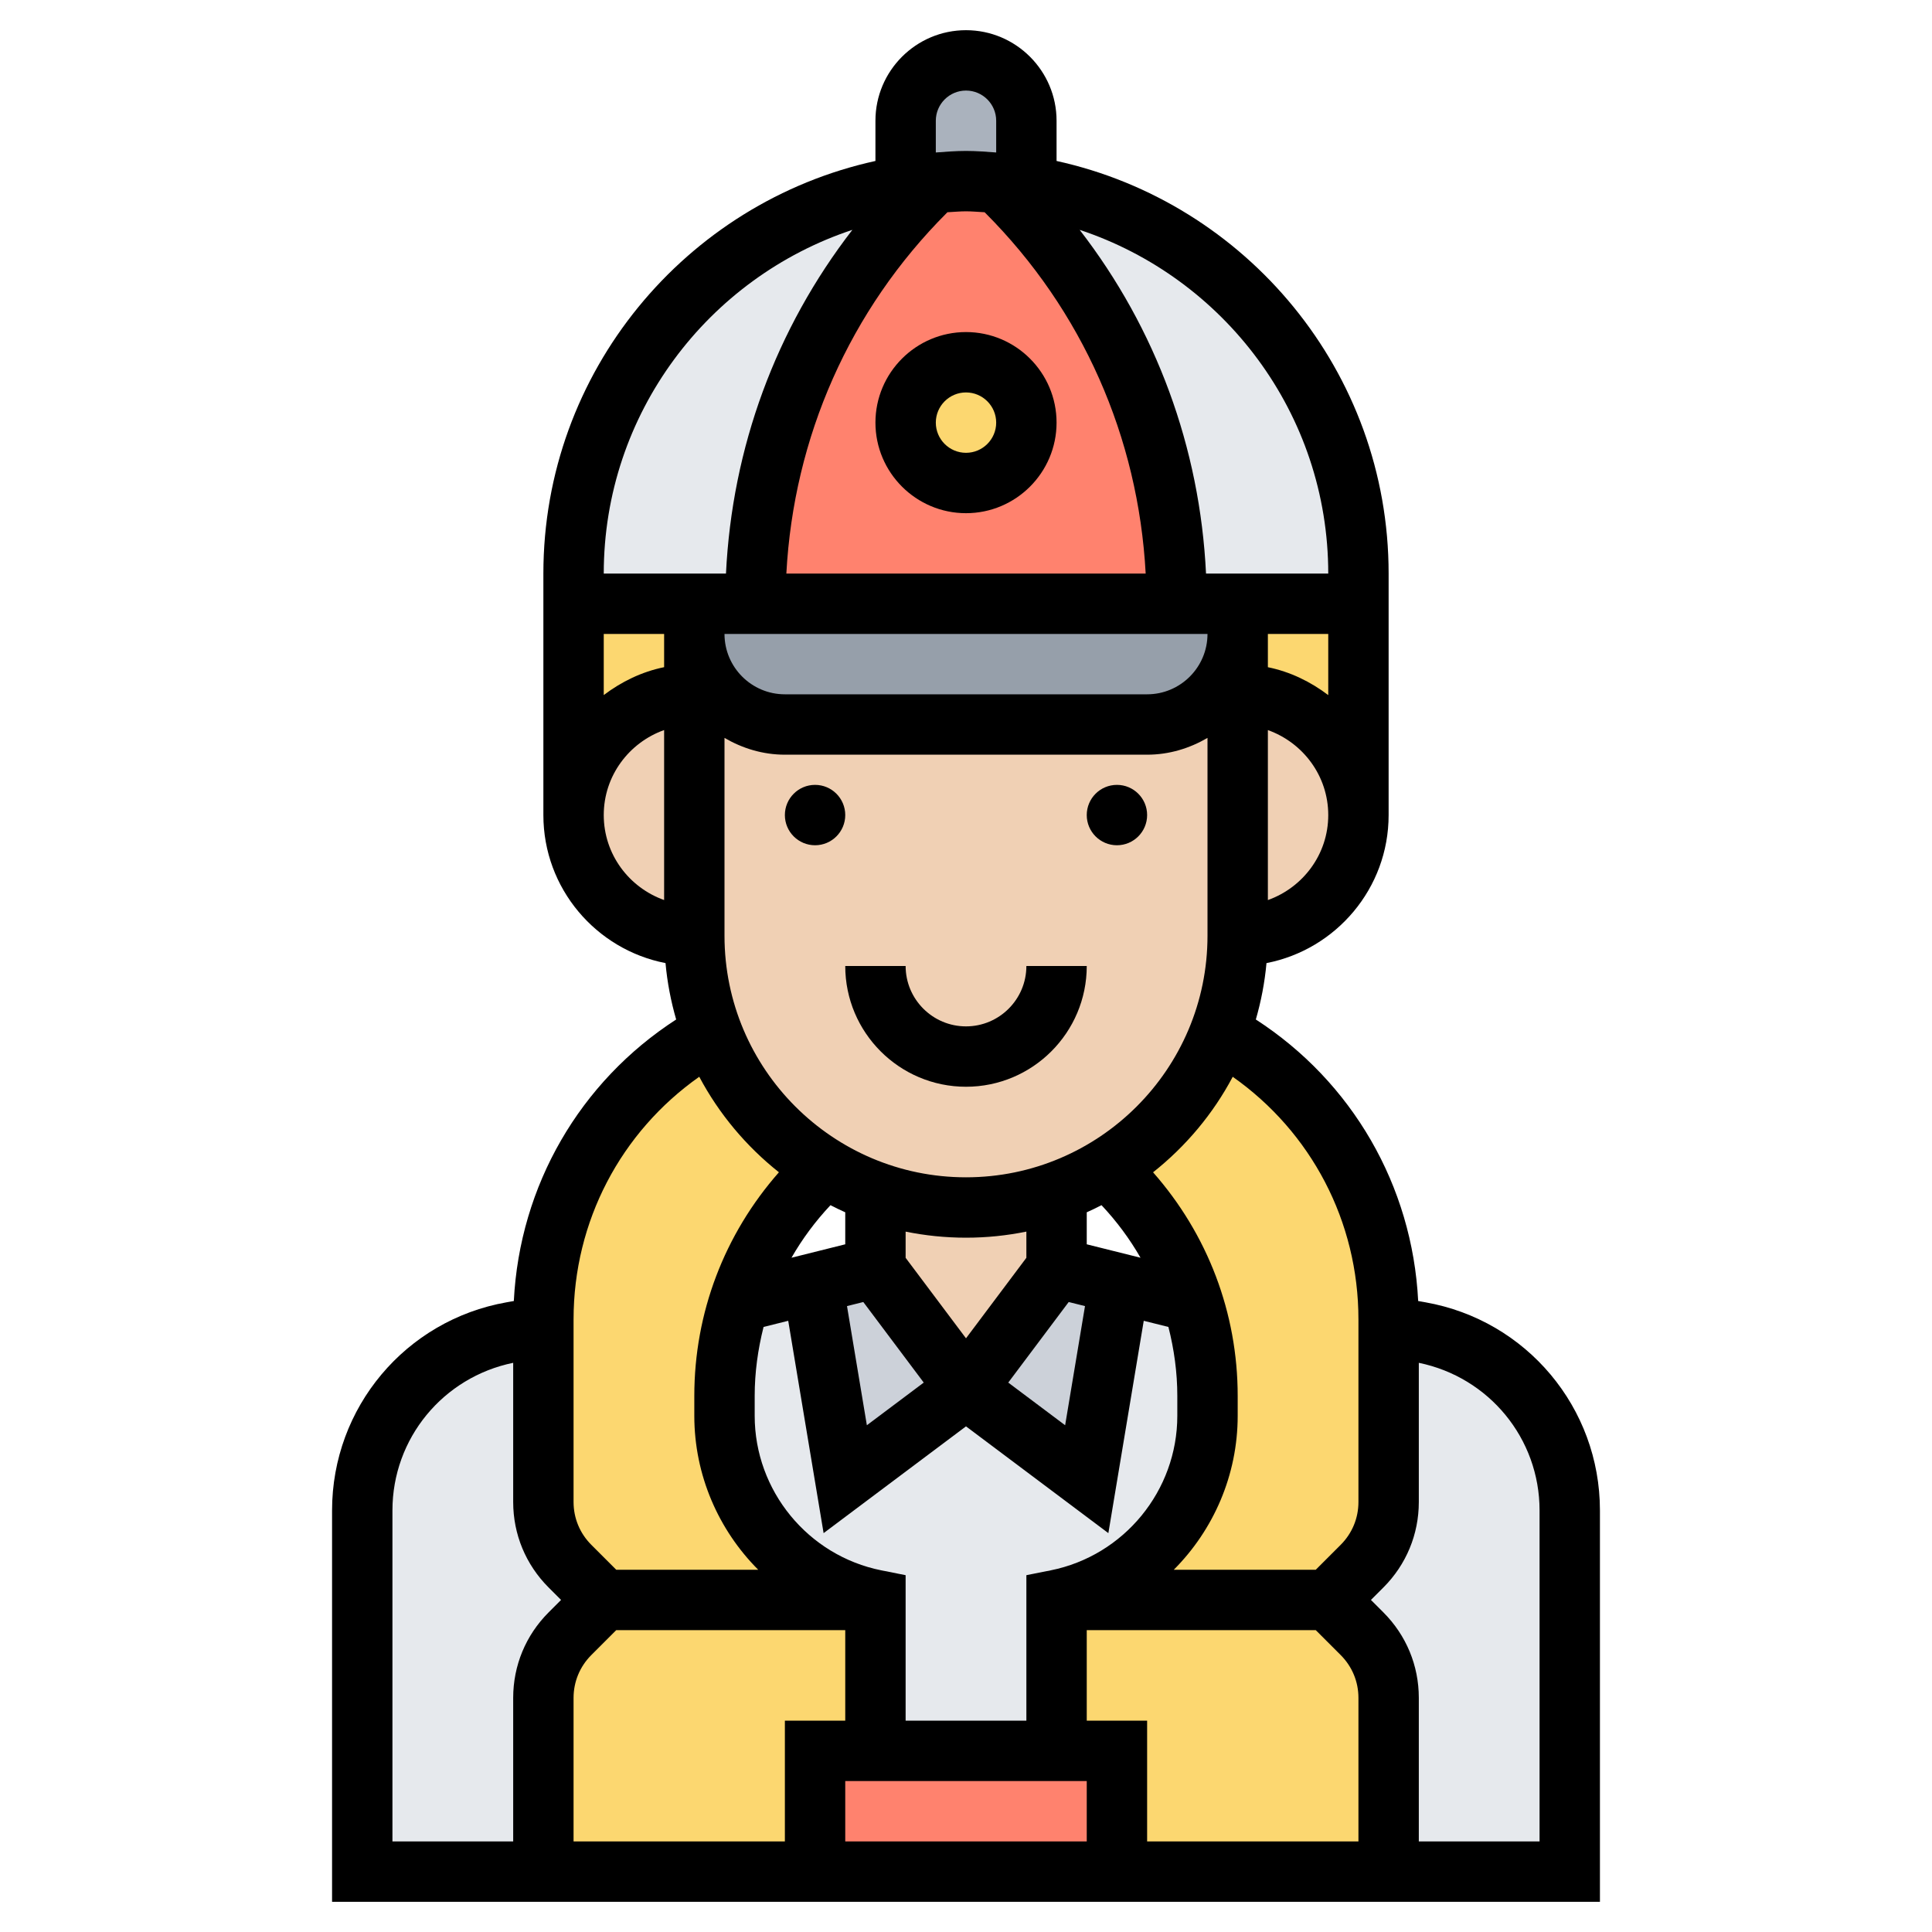 <?xml version="1.0" encoding="iso-8859-1"?>
<!-- Generator: Adobe Illustrator 22.1.0, SVG Export Plug-In . SVG Version: 6.00 Build 0)  -->
<svg xmlns="http://www.w3.org/2000/svg" xmlns:xlink="http://www.w3.org/1999/xlink" version="1.1" id="Layer_1_1_" x="0px" y="0px" viewBox="0 0 64 64" style="enable-background:new 0 0 64 64;" xml:space="preserve" width="512" height="512">
<g>
	<g>
		<path style="fill:#E6E9ED;" d="M45,19v1h-4h-2c0-5.12-2.03-10.03-5.66-13.66l-0.29-0.29c0.32,0.02,0.64,0.05,0.95,0.1    C40.23,7.11,45,12.5,45,19z"/>
		<path style="fill:#E6E9ED;" d="M30.95,6.05l-0.29,0.29C27.03,9.97,25,14.88,25,20h-2h-4v-1c0-3.59,1.46-6.84,3.81-9.19    c1.9-1.9,4.4-3.22,7.19-3.66C30.31,6.1,30.63,6.07,30.95,6.05z"/>
		<path style="fill:#FF826E;" d="M39,20H25c0-5.12,2.03-10.03,5.66-13.66l0.29-0.29C31.3,6.01,31.65,6,32,6    c0.35,0,0.7,0.01,1.05,0.05l0.29,0.29C36.97,9.97,39,14.88,39,20z"/>
		<path style="fill:#AAB2BD;" d="M33.05,6.05C32.7,6.01,32.35,6,32,6c-0.35,0-0.7,0.01-1.05,0.05C30.63,6.07,30.31,6.1,30,6.15V4    c0-1.1,0.9-2,2-2c0.55,0,1.05,0.22,1.41,0.59C33.78,2.95,34,3.45,34,4v2.15C33.69,6.1,33.37,6.07,33.05,6.05z"/>
		<circle style="fill:#FCD770;" cx="32" cy="14" r="2"/>
		<path style="fill:#969FAA;" d="M41,20v1c0,1.66-1.34,3-3,3H26c-1.66,0-3-1.34-3-3v-1h2h14H41z"/>
		<path style="fill:#FCD770;" d="M45,20v7c0-2.21-1.79-4-4-4v-2v-1H45z"/>
		<path style="fill:#FCD770;" d="M23,21v2c-2.21,0-4,1.79-4,4v-7h4V21z"/>
		<path style="fill:#E6E9ED;" d="M52,50.03V62h-6v-5.76c0-0.79-0.32-1.56-0.88-2.12L44,53l1.12-1.12c0.56-0.56,0.88-1.33,0.88-2.12    V44h0.33l0.71,0.13C49.91,44.63,52,47.12,52,50.03z"/>
		<path style="fill:#E6E9ED;" d="M20,53l-1.12,1.12C18.32,54.68,18,55.45,18,56.24V62h-6V50.03c0-2.91,2.09-5.4,4.96-5.9L18,43.94    v5.82c0,0.79,0.32,1.56,0.88,2.12L20,53z"/>
		<path style="fill:#E6E9ED;" d="M40,46.24v0.66c0,1.48-0.52,2.86-1.41,3.95C37.7,51.93,36.46,52.71,35,53v5h-6v-5    c-1.46-0.29-2.7-1.07-3.59-2.15C24.52,49.76,24,48.38,24,46.9v-0.66c0-1.07,0.17-2.12,0.49-3.12h0.01L27,42.5l1,6.5l4-3l4,3    l1.17-6.46l2.33,0.58h0.01C39.83,44.12,40,45.17,40,46.24z"/>
		<polygon style="fill:#CCD1D9;" points="37.17,42.54 36,49 32,46 35,42   "/>
		<polygon style="fill:#CCD1D9;" points="29,42 32,46 28,49 27,42.5   "/>
		<path style="fill:#FCD770;" d="M46,56.24V62h-9v-4h-2v-5h9l1.12,1.12C45.68,54.68,46,55.45,46,56.24z"/>
		<path style="fill:#FCD770;" d="M46,44v5.76c0,0.79-0.32,1.56-0.88,2.12L44,53h-9c1.46-0.29,2.7-1.07,3.59-2.15    C39.48,49.76,40,48.38,40,46.9v-0.66c0-1.07-0.17-2.12-0.49-3.12C39.02,41.58,38.16,40.16,37,39l-0.31-0.32    c1.68-1.02,3-2.59,3.71-4.46c3.45,1.9,5.6,5.53,5.6,9.49V44z"/>
		<path style="fill:#FCD770;" d="M29,53v5h-2v4h-9v-5.76c0-0.79,0.32-1.56,0.88-2.12L20,53H29z"/>
		<path style="fill:#FCD770;" d="M29,53h-9l-1.12-1.12C18.32,51.32,18,50.55,18,49.76v-5.82v-0.23c0-3.96,2.15-7.59,5.6-9.49    c0.45,1.19,1.16,2.26,2.04,3.14c0.51,0.51,1.09,0.97,1.71,1.34v0.01L27,39c-1.16,1.16-2.02,2.58-2.51,4.12    c-0.32,1-0.49,2.05-0.49,3.12v0.66c0,1.48,0.52,2.86,1.41,3.95C26.3,51.93,27.54,52.71,29,53z"/>
		<polygon style="fill:#FF826E;" points="37,58 37,62 27,62 27,58 29,58 35,58   "/>
		<path style="fill:#F0D0B4;" d="M41,23c2.21,0,4,1.79,4,4s-1.79,4-4,4V23z"/>
		<path style="fill:#F0D0B4;" d="M35,39.48C34.06,39.82,33.05,40,32,40s-2.06-0.18-3-0.52c-0.58-0.2-1.13-0.46-1.65-0.78    c-0.62-0.37-1.2-0.83-1.71-1.34c-0.88-0.88-1.59-1.95-2.04-3.14c-0.39-1-0.6-2.09-0.6-3.22v-8v-2c0,1.66,1.34,3,3,3h12    c1.66,0,3-1.34,3-3v2v8c0,1.13-0.21,2.22-0.6,3.22c-0.71,1.87-2.03,3.44-3.71,4.46C36.16,39.01,35.6,39.28,35,39.48z"/>
		<path style="fill:#F0D0B4;" d="M35,39.48V42l-3,4l-3-4v-2.52c0.94,0.34,1.95,0.52,3,0.52S34.06,39.82,35,39.48z"/>
		<path style="fill:#F0D0B4;" d="M23,23v8c-2.21,0-4-1.79-4-4S20.79,23,23,23z"/>
	</g>
	<g>
		<path d="M32,17c1.654,0,3-1.346,3-3s-1.346-3-3-3s-3,1.346-3,3S30.346,17,32,17z M32,13c0.552,0,1,0.449,1,1s-0.448,1-1,1    s-1-0.449-1-1S31.448,13,32,13z"/>
		<path d="M32,36c2.206,0,4-1.794,4-4h-2c0,1.103-0.897,2-2,2s-2-0.897-2-2h-2C28,34.206,29.794,36,32,36z"/>
		<circle cx="37" cy="27" r="1"/>
		<circle cx="27" cy="27" r="1"/>
		<path d="M47.217,43.14l-0.238-0.042c-0.193-3.827-2.189-7.264-5.378-9.326c0.174-0.602,0.295-1.226,0.353-1.868    C44.256,31.456,46,29.43,46,27v-8c0-6.689-4.718-12.29-11-13.668V4c0-1.654-1.346-3-3-3s-3,1.346-3,3v1.332    C22.718,6.71,18,12.311,18,19v8c0,2.43,1.744,4.456,4.046,4.904c0.058,0.643,0.179,1.266,0.353,1.868    c-3.189,2.062-5.185,5.499-5.378,9.326l-0.238,0.042C13.433,43.732,11,46.631,11,50.034V63h42V50.034    C53,46.631,50.567,43.732,47.217,43.14z M45,43.708v6.049c0,0.534-0.208,1.036-0.586,1.415L43.586,52h-4.703    C40.199,50.68,41,48.865,41,46.901v-0.658c0-2.758-0.997-5.357-2.803-7.409c1.084-0.859,1.987-1.934,2.639-3.164    C43.433,37.498,45,40.458,45,43.708z M29.196,52.02C26.765,51.533,25,49.38,25,46.901v-0.658c0-0.782,0.107-1.546,0.294-2.286    l0.817-0.204l1.172,7.034L32,47.25l4.716,3.537l1.172-7.034l0.817,0.204C38.893,44.696,39,45.46,39,46.243v0.658    c0,2.479-1.765,4.632-4.196,5.119L34,52.18V57h-4v-4.82L29.196,52.02z M24,31v-6.556C24.591,24.788,25.268,25,26,25h12    c0.732,0,1.409-0.212,2-0.556V31c0,4.411-3.589,8-8,8S24,35.411,24,31z M31.384,7.031C31.589,7.021,31.792,7,32,7    c0.208,0,0.411,0.021,0.617,0.031l0.019,0.019c3.221,3.222,5.073,7.436,5.316,11.95H26.049c0.242-4.514,2.094-8.728,5.317-11.95    L31.384,7.031z M42,21h2v2.026c-0.584-0.442-1.257-0.773-2-0.924V21z M40,21c0,1.103-0.897,2-2,2H26c-1.103,0-2-0.897-2-2H40z     M22,22.101c-0.743,0.152-1.416,0.482-2,0.924V21h2V22.101z M32,44.333l-2-2.666v-0.868C30.646,40.93,31.315,41,32,41    s1.354-0.07,2-0.202v0.868L32,44.333z M28.598,43.131L30.6,45.8l-1.884,1.413l-0.658-3.947L28.598,43.131z M35.402,43.131    l0.54,0.135l-0.658,3.947L33.4,45.8L35.402,43.131z M36,41.219v-1.06c0.166-0.073,0.328-0.154,0.489-0.236    c0.503,0.535,0.935,1.118,1.292,1.741L36,41.219z M28,40.159v1.06l-1.781,0.445c0.357-0.623,0.789-1.206,1.292-1.741    C27.672,40.005,27.834,40.086,28,40.159z M36,59v2h-8v-2H36z M36,57v-3h7.586l0.828,0.828C44.792,55.207,45,55.709,45,56.243V61    h-7v-4H36z M42,29.816v-5.631c1.161,0.414,2,1.514,2,2.816S43.161,29.402,42,29.816z M44,19h-4.049    c-0.202-4.174-1.654-8.111-4.186-11.386C40.542,9.198,44,13.699,44,19z M31,4c0-0.551,0.448-1,1-1s1,0.449,1,1v1.051    C32.668,5.027,32.338,5,32,5s-0.668,0.027-1,0.051V4z M28.236,7.614c-2.533,3.275-3.985,7.212-4.187,11.386H20    C20,13.699,23.459,9.197,28.236,7.614z M20,27c0-1.302,0.839-2.402,2-2.816v5.631C20.839,29.402,20,28.302,20,27z M19,43.708    c0-3.25,1.567-6.21,4.164-8.039c0.653,1.23,1.556,2.305,2.639,3.164C23.997,40.885,23,43.485,23,46.243v0.658    c0,1.964,0.801,3.78,2.117,5.099h-4.703l-0.828-0.828C19.208,50.793,19,50.291,19,49.757V43.708z M19.586,54.828L20.414,54H28v3    h-2v4h-7v-4.757C19,55.709,19.208,55.207,19.586,54.828z M13,50.034c0-2.384,1.677-4.413,4-4.889v4.612    c0,1.068,0.416,2.072,1.172,2.829L18.586,53l-0.414,0.414C17.416,54.17,17,55.175,17,56.243V61h-4V50.034z M51,61h-4v-4.757    c0-1.068-0.416-2.072-1.172-2.829L45.414,53l0.414-0.414C46.584,51.83,47,50.825,47,49.757v-4.612c2.323,0.476,4,2.504,4,4.889V61    z"/>
	</g>
</g>
</svg>
